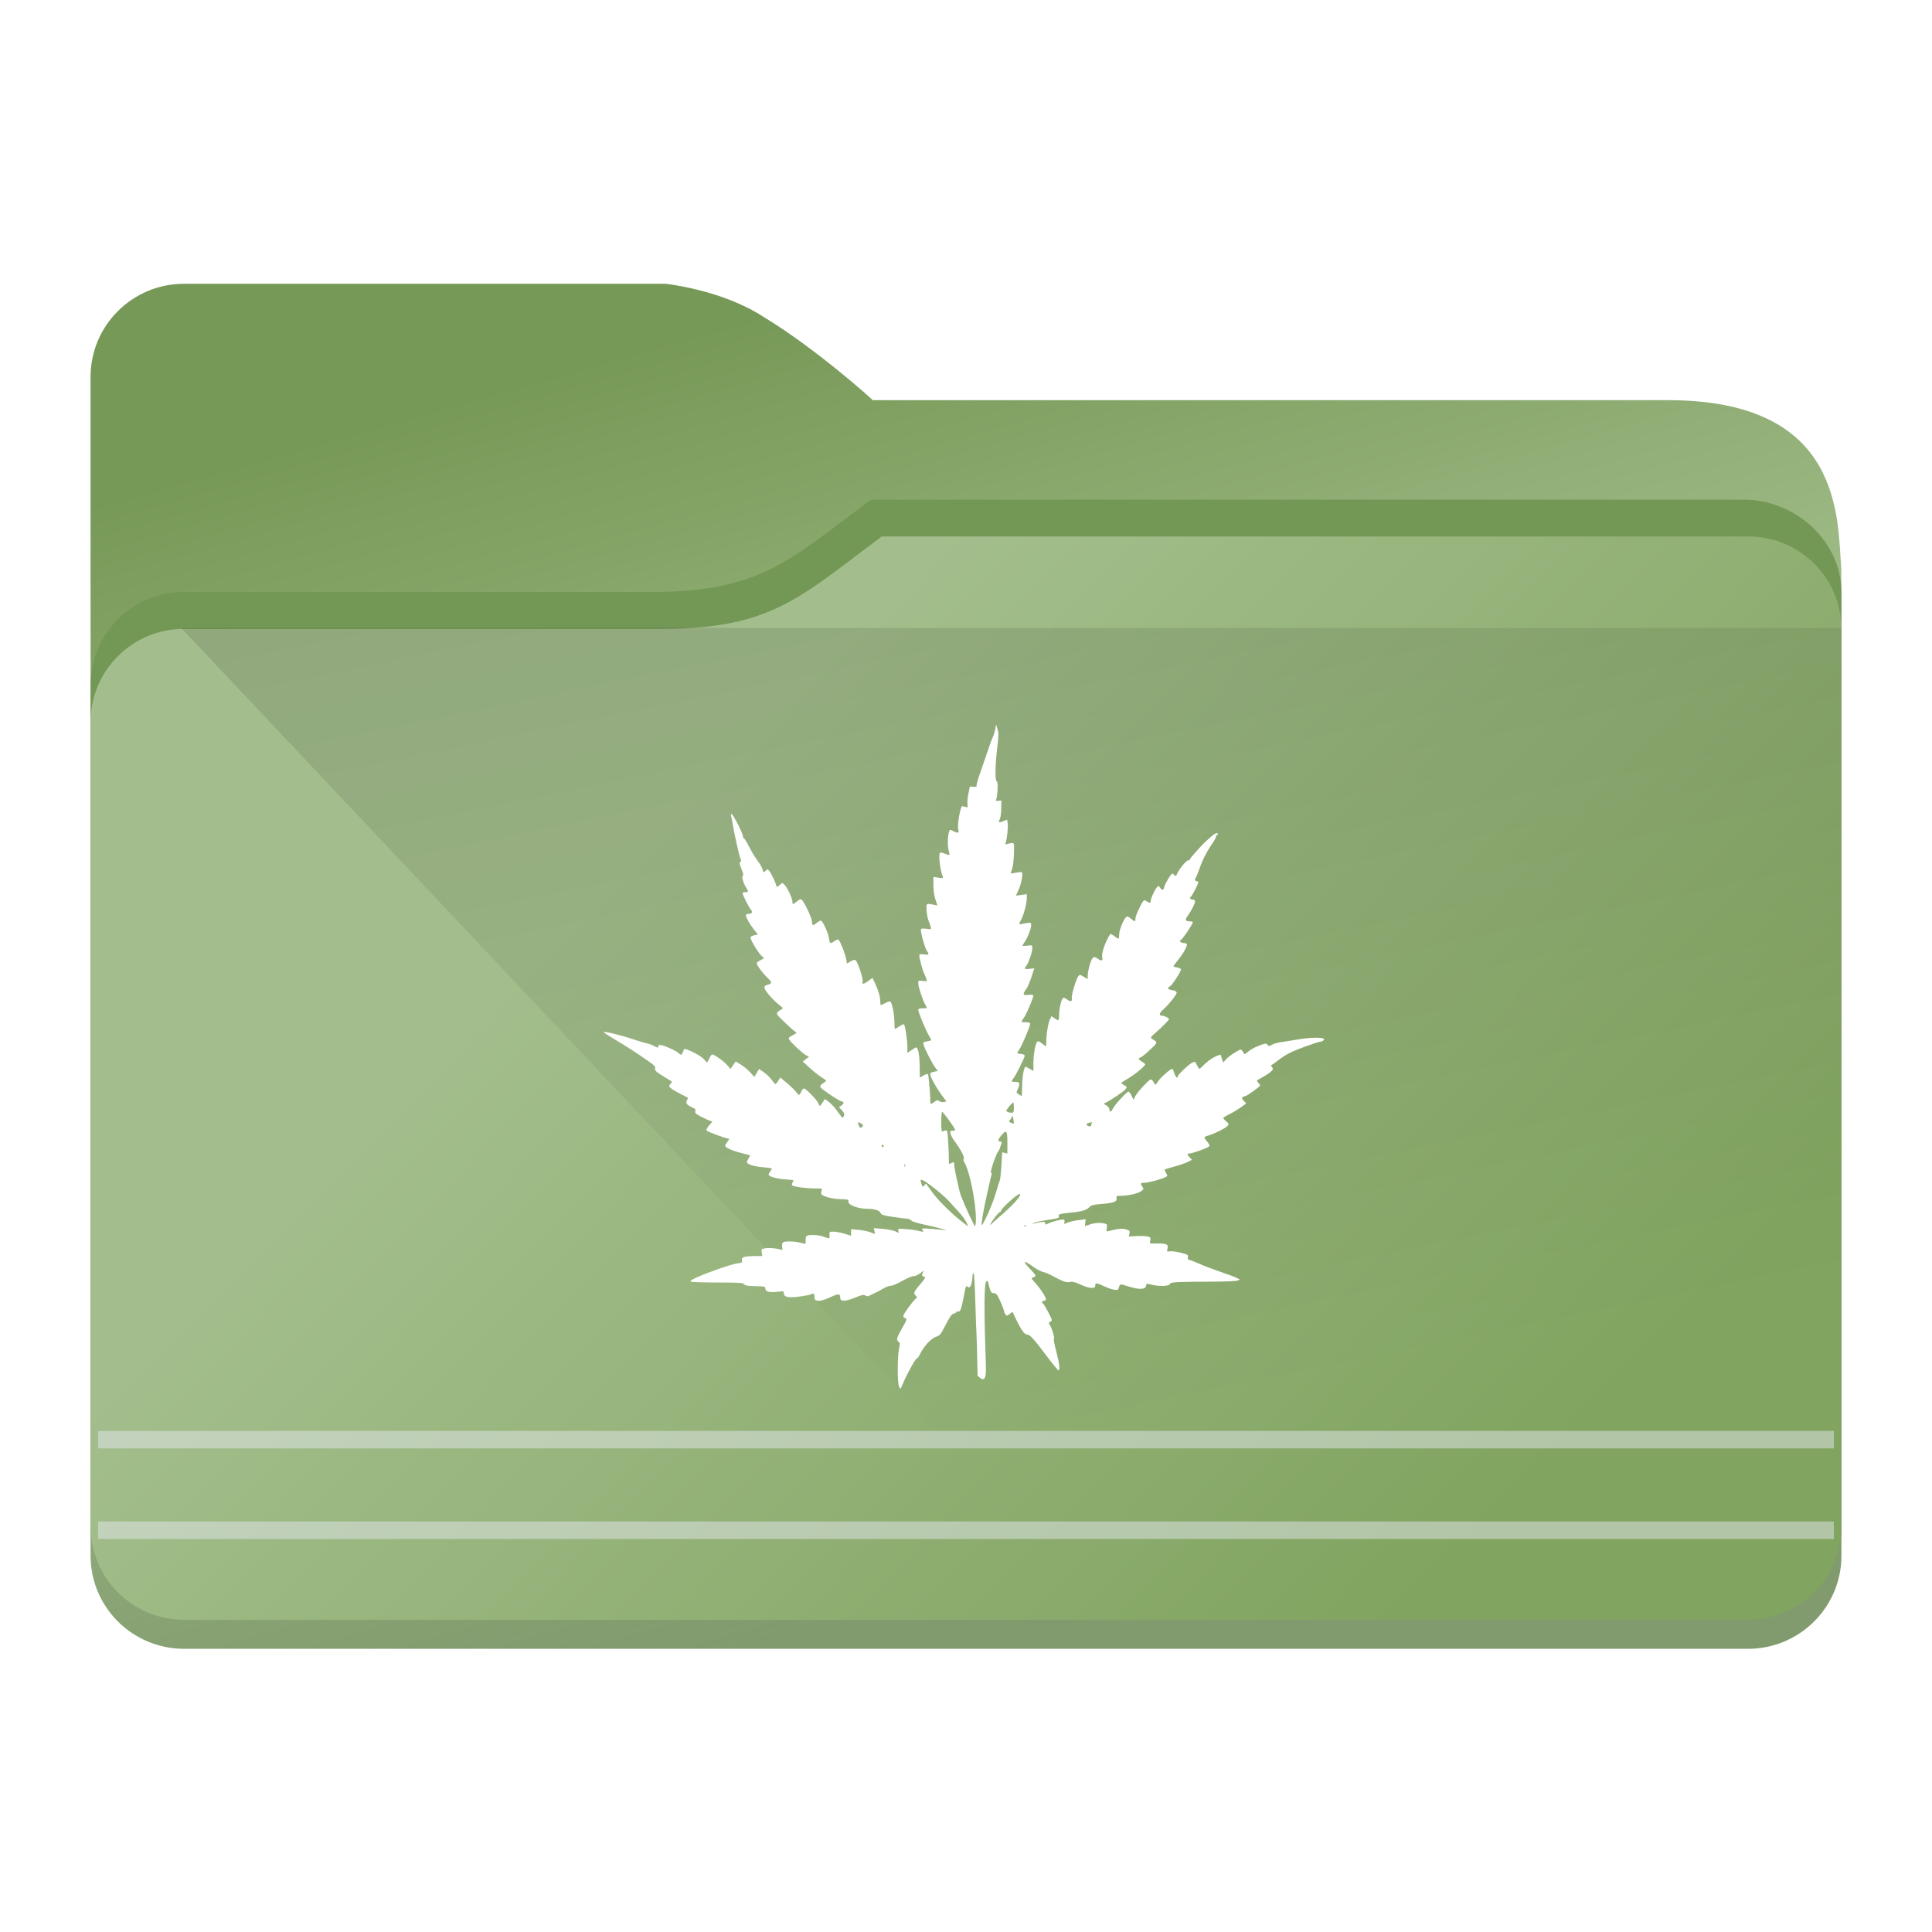 <?xml version="1.0" encoding="UTF-8" standalone="no"?>
<svg
   viewBox="0 0 64 64"
   version="1.1"
   id="svg12"
   sodipodi:docname="folder-Relax.svg"
   inkscape:version="1.2.1 (9c6d41e410, 2022-07-14)"
   xmlns:inkscape="http://www.inkscape.org/namespaces/inkscape"
   xmlns:sodipodi="http://sodipodi.sourceforge.net/DTD/sodipodi-0.dtd"
   xmlns:xlink="http://www.w3.org/1999/xlink"
   xmlns="http://www.w3.org/2000/svg"
   xmlns:svg="http://www.w3.org/2000/svg"
   xmlns:rdf="http://www.w3.org/1999/02/22-rdf-syntax-ns#"
   xmlns:cc="http://creativecommons.org/ns#"
   xmlns:dc="http://purl.org/dc/elements/1.1/">
  <sodipodi:namedview
     pagecolor="#ffffff"
     bordercolor="#666666"
     borderopacity="1"
     objecttolerance="10"
     gridtolerance="10"
     guidetolerance="10"
     inkscape:pageopacity="0"
     inkscape:pageshadow="2"
     inkscape:window-width="1920"
     inkscape:window-height="1004"
     id="namedview14"
     showgrid="true"
     inkscape:zoom="10.429825"
     inkscape:cx="9.2523125"
     inkscape:cy="35.619006"
     inkscape:window-x="0"
     inkscape:window-y="0"
     inkscape:window-maximized="1"
     inkscape:current-layer="svg12"
     inkscape:showpageshadow="2"
     inkscape:pagecheckerboard="0"
     inkscape:deskcolor="#d1d1d1">
    <inkscape:grid
       type="xygrid"
       id="grid2873" />
  </sodipodi:namedview>
  <defs
     id="defs3051">
    <style
       type="text/css"
       id="current-color-scheme">.ColorScheme-Text { color:#31363b; }
.ColorScheme-Background { color:#eff0f1; }
.ColorScheme-Highlight { color:#3daee9; }
.ColorScheme-ViewText { color:#31363b; }
.ColorScheme-ViewBackground { color:#fcfcfc; }
.ColorScheme-ViewHover { color:#93cee9; }
.ColorScheme-ViewFocus { color:#3daee9; }
.ColorScheme-ButtonText { color:#31363b; }
.ColorScheme-ButtonBackground { color:#eff0f1; }
.ColorScheme-ButtonHover { color:#93cee9; }
.ColorScheme-ButtonFocus { color:#3daee9; }
</style>
    <linearGradient
       inkscape:collect="always"
       xlink:href="#linearGradient886"
       id="linearGradient888"
       x1="75.76"
       y1="208.49"
       x2="91.646"
       y2="264.212"
       gradientUnits="userSpaceOnUse"
       gradientTransform="matrix(0.731,0,0,0.729,-27.038,-142.51)" />
    <linearGradient
       inkscape:collect="always"
       id="linearGradient886">
      <stop
         style="stop-color:#779957;stop-opacity:1;"
         offset="0"
         id="stop882" />
      <stop
         style="stop-color:#a3be8c;stop-opacity:1;"
         offset="0.485"
         id="stop1402" />
      <stop
         style="stop-color:#62824a;stop-opacity:0.8;"
         offset="1"
         id="stop884" />
    </linearGradient>
    <filter
       inkscape:collect="always"
       style="color-interpolation-filters:sRGB"
       id="filter1881"
       x="-0.091"
       width="1.181"
       y="-0.408"
       height="1.816">
      <feGaussianBlur
         inkscape:collect="always"
         stdDeviation="0.856"
         id="feGaussianBlur1883" />
    </filter>
    <inkscape:path-effect
       effect="fillet_chamfer"
       id="path-effect1331"
       is_visible="true"
       lpeversion="1"
       satellites_param="F,0,0,1,0,2.117,0,1 @ F,0,0,1,0,2.117,0,1 @ F,0,0,1,0,2.117,0,1 @ F,0,0,1,0,2.117,0,1"
       unit="px"
       method="arc"
       mode="F"
       radius="8"
       chamfer_steps="1"
       flexible="false"
       use_knot_distance="true"
       apply_no_radius="true"
       apply_with_radius="true"
       only_selected="false"
       hide_knots="false"
       nodesatellites_param="F,0,0,1,0,2.117,0,1 @ F,0,0,1,0,2.117,0,1 @ F,0,0,1,0,2.117,0,1 @ F,0,0,1,0,2.117,0,1" />
    <linearGradient
       inkscape:collect="always"
       xlink:href="#linearGradient852"
       id="linearGradient854-7"
       x1="76.789"
       y1="222.651"
       x2="112.205"
       y2="257.35"
       gradientUnits="userSpaceOnUse"
       gradientTransform="matrix(0.731,0,0,0.729,-27.077,-142.51)" />
    <linearGradient
       inkscape:collect="always"
       id="linearGradient852">
      <stop
         style="stop-color:#a3be8c;stop-opacity:1;"
         offset="0"
         id="stop848" />
      <stop
         style="stop-color:#81a460;stop-opacity:1;"
         offset="1"
         id="stop850" />
    </linearGradient>
    <radialGradient
       cx="64"
       cy="28.06"
       r="48.891"
       id="D"
       xlink:href="#6"
       gradientUnits="userSpaceOnUse"
       gradientTransform="matrix(0.222,0,0,0.205,17.991,22.103)" />
    <linearGradient
       id="6">
      <stop
         id="I"
         stop-color="#638000" />
      <stop
         id="J"
         offset="1"
         stop-color="#5b7600" />
    </linearGradient>
    <linearGradient
       inkscape:collect="always"
       xlink:href="#linearGradient4393"
       id="linearGradient668"
       gradientUnits="userSpaceOnUse"
       gradientTransform="matrix(3.62,0,0,3.467,3,-3596.823)"
       x1="5"
       y1="1037.362"
       x2="8"
       y2="1051.362" />
    <linearGradient
       inkscape:collect="always"
       id="linearGradient4393">
      <stop
         style="stop-color:#000000;stop-opacity:1;"
         offset="0"
         id="stop4395" />
      <stop
         style="stop-color:#000000;stop-opacity:0;"
         offset="1"
         id="stop4397" />
    </linearGradient>
  </defs>
  <path
     id="rect10"
     style="fill:url(#linearGradient888);fill-opacity:1;stroke-width:0.119"
     d="M 6.097,9.4 C 4.386,9.4 3,10.781 3,12.485 v 3.039 36.01 c 0,1.703 1.386,3.085 3.097,3.085 h 51.807 c 1.71,0 3.096,-1.381 3.096,-3.085 l -0.005,-32.687 c -0.132,-1.69 0.065,-5.591 -5.74,-5.591 H 28.907 c 0.024,0 -1.91,-1.735 -3.631,-2.769 C 23.901,9.593 22.043,9.4 22.043,9.4 Z"
     sodipodi:nodetypes="scccscccccccs" />
  <path
     style="opacity:0.31;fill:#000000;fill-opacity:1;stroke:none;stroke-width:0.145;stroke-opacity:1;filter:url(#filter1881)"
     id="rect873"
     width="22.667"
     height="5.036"
     x="46.507"
     y="222.896"
     transform="matrix(1.052,0,0,1.405,-43.683,-292.958)"
     inkscape:path-effect="#path-effect1331"
     d="m 48.624,222.896 h 18.434 a 2.117,2.117 45 0 1 2.117,2.117 v 0.802 a 2.117,2.117 135 0 1 -2.117,2.117 l -18.434,0 a 2.117,2.117 45 0 1 -2.117,-2.117 v -0.802 a 2.117,2.117 135 0 1 2.117,-2.117 z"
     sodipodi:type="rect" />
  <path
     id="rect851"
     style="fill:#739755;fill-opacity:1;stroke-width:0.193"
     d="m 28.848,16.553 v 3.057 h -7.222 c 3.567,-0.009 4.525,-1.048 7.222,-3.057 z m 0,0 h 28.909 c 1.704,-0.008 3.236,1.362 3.243,3.057 H 28.848 Z M 6.097,19.61 h 54.903 v 30.963 c 0,1.702 -1.386,3.081 -3.096,3.081 H 6.097 c -1.71,0 -3.097,-1.379 -3.097,-3.081 v -27.882 c 0,-1.702 1.386,-3.081 3.097,-3.081 z"
     sodipodi:nodetypes="cccccccccccccsccc" />
  <path
     id="rect851-3"
     style="fill:url(#linearGradient854-7);fill-opacity:1;stroke-width:0.193"
     d="m 29.207,17.771 -0.078,3.196 -7.142,-0.136 c 3.567,-0.009 4.525,-1.05 7.221,-3.06 z m 0,0 h 28.696 c 1.703,-0.008 3.09,1.363 3.097,3.06 L 29.128,20.967 Z M 6.097,20.831 H 61 V 50.575 c 0,1.704 -1.386,3.085 -3.097,3.085 H 6.097 C 4.387,53.66 3,52.279 3,50.575 V 23.916 c 0,-1.704 1.386,-3.085 3.097,-3.085 z"
     sodipodi:nodetypes="cccccccccccsccssc" />
  <path
     style="opacity:0.181;fill:url(#linearGradient668);fill-opacity:1;fill-rule:evenodd;stroke:none;stroke-width:3.543px;stroke-linecap:butt;stroke-linejoin:miter;stroke-opacity:1"
     d="M 6,20.8 31.964,48.34 H 60.927 L 61,20.8 H 6.059 Z"
     id="path4152-2"
     inkscape:connector-curvature="0"
     sodipodi:nodetypes="cccccc" />
  <path
     d="m 32.383,45.573 c -0.013,-0.705 -0.029,-1.336 -0.036,-1.402 -0.006,-0.066 -0.024,-0.537 -0.038,-1.046 -0.014,-0.509 -0.039,-0.935 -0.057,-0.945 -0.018,-0.011 -0.033,0.009 -0.034,0.045 -0.013,0.321 -0.076,0.476 -0.163,0.403 -0.059,-0.049 -0.056,-0.055 -0.141,0.381 -0.072,0.373 -0.11,0.463 -0.181,0.435 -0.028,-0.011 -0.051,-0.004 -0.051,0.015 0,0.019 -0.04,0.044 -0.088,0.056 -0.067,0.017 -0.131,0.105 -0.268,0.372 -0.167,0.324 -0.19,0.353 -0.327,0.398 -0.159,0.052 -0.402,0.321 -0.527,0.581 -0.036,0.075 -0.083,0.137 -0.103,0.137 -0.041,4.81e-4 -0.307,0.475 -0.442,0.791 -0.106,0.249 -0.103,0.246 -0.151,0.122 -0.051,-0.133 -0.047,-0.992 0.006,-1.24 0.035,-0.165 0.033,-0.194 -0.021,-0.233 -0.077,-0.056 -0.056,-0.129 0.13,-0.458 0.156,-0.276 0.161,-0.295 0.085,-0.324 -0.03,-0.012 -0.054,-0.042 -0.054,-0.069 0,-0.055 0.308,-0.483 0.408,-0.566 0.061,-0.051 0.061,-0.06 0.009,-0.103 -0.091,-0.075 -0.071,-0.127 0.142,-0.378 0.11,-0.13 0.187,-0.236 0.171,-0.236 -0.016,-1.95e-4 -0.051,-0.014 -0.078,-0.031 -0.04,-0.025 -0.04,-0.046 -0.003,-0.116 0.045,-0.083 0.043,-0.083 -0.084,0.013 -0.071,0.054 -0.167,0.099 -0.213,0.099 -0.079,7.82e-4 -0.163,0.038 -0.532,0.234 -0.089,0.047 -0.202,0.087 -0.252,0.088 -0.049,0.001 -0.155,0.042 -0.234,0.091 -0.079,0.049 -0.2,0.114 -0.27,0.144 -0.069,0.031 -0.154,0.072 -0.189,0.091 -0.043,0.024 -0.084,0.022 -0.131,-0.007 -0.056,-0.035 -0.119,-0.021 -0.355,0.076 -0.306,0.126 -0.475,0.13 -0.476,0.009 -9.96e-4,-0.153 -0.05,-0.157 -0.337,-0.025 -0.18,0.083 -0.319,0.125 -0.393,0.117 -0.1,-0.009 -0.116,-0.026 -0.126,-0.128 -0.013,-0.132 -0.006,-0.129 -0.13,-0.082 -0.051,0.019 -0.228,0.052 -0.394,0.072 -0.348,0.043 -0.489,0.012 -0.489,-0.111 0,-0.072 -0.012,-0.075 -0.198,-0.052 -0.272,0.034 -0.412,-1.99e-4 -0.413,-0.1 -1.88e-4,-0.074 -0.018,-0.078 -0.331,-0.085 -0.256,-0.005 -0.341,-0.02 -0.373,-0.064 -0.036,-0.049 -0.155,-0.057 -0.882,-0.057 -0.462,1.8e-4 -0.861,-0.013 -0.886,-0.029 -0.031,-0.02 0.033,-0.065 0.198,-0.14 0.39,-0.177 1.163,-0.444 1.348,-0.466 0.156,-0.018 0.169,-0.027 0.149,-0.103 -0.026,-0.103 0.069,-0.134 0.429,-0.138 l 0.246,-0.002 -0.019,-0.116 c -0.018,-0.109 -0.011,-0.117 0.107,-0.139 0.125,-0.024 0.355,-0.005 0.506,0.041 0.073,0.022 0.078,0.014 0.064,-0.095 -0.019,-0.148 0.02,-0.175 0.251,-0.174 0.157,2e-4 0.242,0.013 0.484,0.075 0.04,0.01 0.05,-0.016 0.042,-0.108 -0.006,-0.073 0.007,-0.134 0.037,-0.152 0.076,-0.048 0.393,-0.034 0.551,0.025 0.213,0.079 0.214,0.079 0.203,-0.047 -0.009,-0.114 -0.006,-0.117 0.133,-0.117 0.079,0 0.242,0.031 0.362,0.068 l 0.219,0.068 v -0.109 -0.109 l 0.254,0.024 c 0.14,0.013 0.311,0.048 0.382,0.077 0.167,0.07 0.167,0.07 0.139,-0.041 l -0.024,-0.095 0.298,0.025 c 0.164,0.014 0.345,0.048 0.403,0.077 0.134,0.066 0.138,0.065 0.112,-0.018 -0.021,-0.065 -0.006,-0.068 0.258,-0.051 0.154,0.01 0.327,0.033 0.384,0.051 0.057,0.018 0.128,0.033 0.157,0.033 0.045,0 0.046,-0.009 0.003,-0.059 -0.045,-0.055 -0.022,-0.057 0.292,-0.033 0.188,0.014 0.382,0.033 0.431,0.041 0.233,0.039 -0.28,-0.103 -0.633,-0.175 -0.237,-0.048 -0.424,-0.106 -0.461,-0.143 -0.034,-0.034 -0.102,-0.062 -0.151,-0.062 -0.049,0 -0.26,-0.027 -0.469,-0.059 -0.305,-0.047 -0.383,-0.072 -0.397,-0.124 -0.022,-0.084 -0.19,-0.141 -0.419,-0.142 -0.363,-0.002 -0.695,-0.14 -0.646,-0.268 0.013,-0.034 -0.046,-0.047 -0.226,-0.051 -0.241,-0.005 -0.445,-0.045 -0.607,-0.119 -0.068,-0.031 -0.081,-0.058 -0.065,-0.136 l 0.019,-0.097 -0.285,-0.005 c -0.274,-0.005 -0.625,-0.054 -0.695,-0.097 -0.02,-0.012 -0.019,-0.047 0.003,-0.088 0.02,-0.037 0.036,-0.074 0.036,-0.083 0,-0.008 -0.134,-0.024 -0.299,-0.034 -0.274,-0.017 -0.53,-0.096 -0.527,-0.163 5e-4,-0.014 0.025,-0.057 0.054,-0.096 0.029,-0.038 0.053,-0.08 0.053,-0.094 0,-0.013 -0.129,-0.034 -0.286,-0.046 -0.294,-0.023 -0.541,-0.099 -0.541,-0.168 0,-0.021 0.026,-0.079 0.059,-0.129 0.032,-0.049 0.053,-0.094 0.045,-0.099 -0.007,-0.005 -0.135,-0.039 -0.283,-0.075 -0.297,-0.073 -0.539,-0.181 -0.539,-0.241 0,-0.021 0.034,-0.081 0.075,-0.134 0.071,-0.091 0.072,-0.096 0.009,-0.108 -0.16,-0.031 -0.676,-0.226 -0.7,-0.264 -0.015,-0.025 0.02,-0.096 0.084,-0.168 l 0.11,-0.126 -0.104,-0.038 c -0.057,-0.021 -0.19,-0.083 -0.295,-0.138 -0.156,-0.082 -0.187,-0.113 -0.168,-0.171 0.018,-0.056 -0.003,-0.082 -0.1,-0.122 -0.177,-0.074 -0.232,-0.15 -0.175,-0.241 0.025,-0.04 0.04,-0.076 0.034,-0.08 -0.006,-0.004 -0.122,-0.063 -0.257,-0.131 -0.135,-0.068 -0.277,-0.153 -0.317,-0.19 -0.068,-0.063 -0.069,-0.07 -0.009,-0.135 0.034,-0.038 0.055,-0.074 0.047,-0.08 -0.007,-0.006 -0.14,-0.089 -0.293,-0.183 -0.233,-0.143 -0.275,-0.184 -0.261,-0.249 0.014,-0.062 -0.023,-0.106 -0.188,-0.221 -0.44,-0.308 -0.811,-0.547 -1.158,-0.748 C 20.163,34.313 20,34.206 20,34.19 c 0,-0.038 0.589,0.106 0.988,0.241 0.178,0.06 0.38,0.121 0.449,0.134 0.069,0.013 0.178,0.055 0.243,0.092 0.064,0.037 0.117,0.056 0.117,0.041 0.002,-0.108 0.067,-0.109 0.324,-0.004 0.147,0.06 0.301,0.14 0.342,0.179 0.099,0.093 0.121,0.088 0.164,-0.036 0.033,-0.094 0.047,-0.102 0.126,-0.072 0.238,0.09 0.495,0.238 0.571,0.329 0.046,0.055 0.091,0.101 0.099,0.101 0.007,0 0.043,-0.063 0.078,-0.141 0.047,-0.104 0.079,-0.135 0.122,-0.118 0.116,0.045 0.359,0.226 0.467,0.349 l 0.11,0.126 0.085,-0.125 0.085,-0.125 0.177,0.109 c 0.097,0.06 0.236,0.176 0.309,0.257 l 0.132,0.148 0.078,-0.132 0.078,-0.132 0.162,0.111 c 0.089,0.061 0.205,0.173 0.257,0.25 0.053,0.076 0.108,0.139 0.123,0.14 0.015,7.79e-4 0.058,-0.048 0.094,-0.109 l 0.067,-0.11 0.22,0.183 c 0.121,0.101 0.255,0.231 0.299,0.29 0.098,0.133 0.118,0.133 0.173,-9.74e-4 0.025,-0.059 0.066,-0.108 0.091,-0.108 0.063,0 0.403,0.345 0.472,0.48 l 0.056,0.108 0.067,-0.087 c 0.037,-0.048 0.067,-0.099 0.068,-0.114 0.003,-0.108 0.295,0.141 0.473,0.404 0.067,0.098 0.132,0.179 0.146,0.179 0.013,5.86e-4 0.035,-0.033 0.048,-0.074 0.017,-0.054 -0.003,-0.104 -0.073,-0.177 l -0.097,-0.102 0.076,-0.047 c 0.086,-0.054 0.102,-0.138 0.026,-0.138 -0.074,0 -0.69,-0.413 -0.716,-0.48 -0.015,-0.039 0.013,-0.077 0.084,-0.12 0.058,-0.035 0.106,-0.074 0.106,-0.088 0,-0.014 -0.069,-0.066 -0.153,-0.117 -0.084,-0.051 -0.258,-0.188 -0.386,-0.305 l -0.234,-0.213 0.103,-0.081 0.103,-0.081 -0.103,-0.052 c -0.112,-0.057 -0.501,-0.42 -0.555,-0.519 -0.028,-0.051 -0.006,-0.076 0.119,-0.14 0.142,-0.072 0.148,-0.081 0.082,-0.118 -0.039,-0.022 -0.201,-0.165 -0.359,-0.319 -0.312,-0.303 -0.309,-0.288 -0.09,-0.424 0.048,-0.03 0.047,-0.039 -0.002,-0.078 -0.189,-0.151 -0.248,-0.208 -0.402,-0.381 -0.188,-0.212 -0.213,-0.309 -0.09,-0.342 0.186,-0.05 0.189,-0.079 0.021,-0.243 -0.169,-0.165 -0.353,-0.416 -0.353,-0.482 0,-0.021 0.059,-0.067 0.131,-0.101 0.128,-0.061 0.129,-0.064 0.056,-0.115 -0.104,-0.073 -0.415,-0.58 -0.392,-0.64 0.009,-0.027 0.07,-0.059 0.132,-0.071 l 0.114,-0.023 -0.124,-0.153 c -0.136,-0.168 -0.276,-0.413 -0.276,-0.485 0,-0.025 0.04,-0.045 0.088,-0.045 0.115,0 0.149,-0.061 0.077,-0.14 -0.063,-0.07 -0.273,-0.487 -0.273,-0.543 0,-0.019 0.04,-0.035 0.09,-0.035 0.102,0 0.11,-0.025 0.042,-0.127 -0.1,-0.148 -0.174,-0.386 -0.129,-0.414 0.032,-0.02 0.021,-0.079 -0.042,-0.23 -0.067,-0.162 -0.075,-0.21 -0.037,-0.233 0.037,-0.023 0.038,-0.046 0.005,-0.106 -0.038,-0.071 -0.217,-0.876 -0.269,-1.208 -0.012,-0.079 -0.031,-0.172 -0.042,-0.207 -0.011,-0.035 -0.002,-0.063 0.018,-0.063 0.05,0 0.407,0.712 0.379,0.756 -0.012,0.019 -0.004,0.034 0.016,0.034 0.021,0 0.103,0.129 0.182,0.287 0.079,0.158 0.208,0.372 0.287,0.475 0.078,0.104 0.153,0.234 0.165,0.291 0.022,0.1 0.024,0.101 0.094,0.037 0.069,-0.063 0.074,-0.062 0.126,0.006 0.071,0.093 0.226,0.418 0.226,0.476 4.8e-4,0.064 0.047,0.056 0.133,-0.025 0.074,-0.069 0.075,-0.069 0.148,0.009 0.095,0.101 0.257,0.45 0.258,0.555 4.79e-4,0.103 0.019,0.101 0.152,-0.01 0.084,-0.071 0.119,-0.082 0.158,-0.05 0.082,0.068 0.337,0.608 0.337,0.714 0,0.143 0.033,0.154 0.153,0.053 0.059,-0.05 0.125,-0.084 0.147,-0.077 0.065,0.022 0.248,0.428 0.267,0.592 0.019,0.172 0.044,0.183 0.187,0.081 0.078,-0.056 0.108,-0.062 0.137,-0.027 0.064,0.079 0.221,0.483 0.244,0.631 l 0.023,0.144 0.122,-0.072 c 0.09,-0.053 0.135,-0.062 0.169,-0.033 0.069,0.057 0.251,0.605 0.229,0.688 -0.03,0.114 0.025,0.113 0.182,-0.002 l 0.146,-0.107 0.089,0.19 c 0.109,0.232 0.168,0.439 0.168,0.594 1.08e-4,0.064 0.009,0.117 0.02,0.117 0.011,0 0.083,-0.032 0.16,-0.072 0.095,-0.048 0.148,-0.059 0.164,-0.033 0.06,0.096 0.123,0.431 0.123,0.652 1.98e-4,0.133 0.009,0.243 0.02,0.243 0.011,0 0.079,-0.04 0.152,-0.089 0.097,-0.066 0.138,-0.078 0.156,-0.045 0.038,0.069 0.104,0.541 0.104,0.745 v 0.183 l 0.134,-0.091 c 0.074,-0.05 0.145,-0.091 0.157,-0.091 0.062,0 0.109,0.243 0.115,0.603 l 0.006,0.399 0.122,-0.072 c 0.086,-0.051 0.13,-0.06 0.148,-0.031 0.025,0.04 0.084,0.731 0.076,0.889 -0.004,0.099 0.033,0.102 0.143,0.013 0.072,-0.059 0.093,-0.061 0.158,-0.019 0.041,0.027 0.11,0.039 0.154,0.028 l 0.08,-0.021 -0.1,-0.131 c -0.215,-0.282 -0.439,-0.676 -0.439,-0.775 0,-0.033 0.049,-0.063 0.127,-0.077 l 0.127,-0.024 -0.085,-0.113 c -0.098,-0.129 -0.343,-0.605 -0.385,-0.748 -0.027,-0.091 -0.02,-0.098 0.112,-0.12 0.077,-0.013 0.141,-0.032 0.141,-0.041 0,-0.009 -0.039,-0.085 -0.087,-0.168 -0.107,-0.185 -0.345,-0.761 -0.345,-0.833 0,-0.038 0.04,-0.053 0.144,-0.053 0.161,0 0.165,-0.005 0.09,-0.121 -0.077,-0.118 -0.234,-0.593 -0.234,-0.709 0,-0.094 0.005,-0.097 0.148,-0.078 0.143,0.019 0.147,0.017 0.121,-0.066 -0.015,-0.047 -0.048,-0.127 -0.073,-0.178 -0.053,-0.105 -0.16,-0.5 -0.16,-0.592 0,-0.052 0.024,-0.059 0.141,-0.043 0.179,0.024 0.197,0.004 0.109,-0.118 -0.073,-0.103 -0.226,-0.671 -0.194,-0.723 0.009,-0.016 0.093,-0.019 0.184,-0.007 0.186,0.025 0.182,0.043 0.063,-0.276 -0.033,-0.089 -0.063,-0.251 -0.065,-0.359 -0.005,-0.215 -0.012,-0.211 0.233,-0.163 l 0.13,0.026 -0.066,-0.192 c -0.042,-0.121 -0.067,-0.296 -0.067,-0.473 l -9.95e-4,-0.281 0.167,0.025 c 0.155,0.023 0.165,0.02 0.14,-0.043 -0.091,-0.223 -0.146,-0.726 -0.086,-0.786 0.012,-0.012 0.083,0.003 0.158,0.034 0.074,0.031 0.142,0.05 0.15,0.042 0.007,-0.008 -0.004,-0.085 -0.028,-0.171 -0.04,-0.148 -0.028,-0.486 0.022,-0.617 0.02,-0.053 0.033,-0.054 0.125,-0.006 0.17,0.088 0.213,0.072 0.173,-0.064 -0.038,-0.13 0.074,-0.768 0.134,-0.759 0.018,0.002 0.068,0.016 0.112,0.029 0.072,0.022 0.077,0.014 0.061,-0.095 -0.009,-0.065 0.004,-0.224 0.031,-0.352 l 0.049,-0.234 0.119,0.012 c 0.086,0.008 0.114,-0.001 0.102,-0.036 -0.009,-0.026 0.064,-0.274 0.162,-0.551 0.098,-0.277 0.209,-0.6 0.247,-0.719 0.038,-0.119 0.096,-0.272 0.129,-0.341 0.033,-0.069 0.07,-0.19 0.082,-0.27 L 32.996,24 l 0.048,0.152 c 0.041,0.13 0.039,0.224 -0.012,0.647 -0.069,0.565 -0.073,1.088 -0.009,1.088 0.047,0 0.023,0.524 -0.028,0.605 -0.021,0.034 -9.95e-4,0.043 0.074,0.035 l 0.102,-0.011 -0.004,0.271 c -0.002,0.149 -0.024,0.308 -0.048,0.353 -0.059,0.111 -0.033,0.126 0.116,0.063 l 0.126,-0.053 0.019,0.114 c 0.022,0.126 -0.021,0.543 -0.067,0.649 -0.026,0.061 -0.018,0.065 0.075,0.041 0.221,-0.058 0.214,-0.071 0.2,0.34 -0.007,0.213 -0.035,0.431 -0.063,0.5 -0.028,0.067 -0.044,0.128 -0.037,0.136 0.007,0.007 0.084,-0.002 0.169,-0.021 0.086,-0.019 0.17,-0.026 0.188,-0.015 0.053,0.033 -0.007,0.371 -0.103,0.582 l -0.088,0.193 0.18,-0.024 0.18,-0.024 v 0.131 c 0,0.168 -0.094,0.53 -0.182,0.704 -0.081,0.159 -0.084,0.177 -0.024,0.158 0.025,-0.007 0.114,-0.023 0.198,-0.035 0.144,-0.02 0.153,-0.017 0.153,0.068 0,0.11 -0.124,0.43 -0.217,0.561 -0.038,0.054 -0.07,0.108 -0.07,0.119 0,0.012 0.073,0.011 0.162,-0.001 0.162,-0.022 0.162,-0.022 0.162,0.089 0,0.127 -0.129,0.5 -0.202,0.584 -0.082,0.094 -0.057,0.115 0.109,0.096 l 0.159,-0.018 -0.047,0.148 c -0.093,0.294 -0.162,0.46 -0.234,0.56 -0.113,0.159 -0.096,0.193 0.089,0.172 0.1,-0.011 0.162,-0.004 0.162,0.019 0,0.079 -0.231,0.624 -0.311,0.733 -0.046,0.063 -0.084,0.124 -0.084,0.135 0,0.011 0.065,0.02 0.144,0.02 0.104,0 0.144,0.015 0.144,0.054 0,0.082 -0.28,0.741 -0.364,0.856 -0.086,0.119 -0.08,0.131 0.071,0.142 0.069,0.005 0.113,0.027 0.113,0.059 6.9e-5,0.06 -0.31,0.679 -0.382,0.761 -0.075,0.086 -0.061,0.105 0.076,0.105 0.103,0 0.126,0.013 0.126,0.074 0,0.04 -0.024,0.12 -0.053,0.176 -0.05,0.097 -0.048,0.106 0.035,0.16 0.048,0.032 0.092,0.057 0.098,0.057 0.005,-3.5e-5 0.012,-0.15 0.015,-0.332 0.004,-0.32 0.061,-0.638 0.114,-0.638 0.014,7.4e-5 0.078,0.032 0.142,0.071 l 0.117,0.071 v -0.239 c 0,-0.303 0.065,-0.679 0.125,-0.73 0.035,-0.029 0.074,-0.015 0.155,0.052 0.059,0.05 0.118,0.091 0.13,0.091 0.012,0 0.02,-0.069 0.017,-0.153 -0.007,-0.218 0.079,-0.707 0.134,-0.762 0.026,-0.026 0.035,-0.06 0.022,-0.075 -0.014,-0.016 0.023,0.004 0.083,0.044 0.059,0.04 0.124,0.082 0.144,0.093 0.023,0.013 0.038,-0.056 0.041,-0.183 0.004,-0.206 0.057,-0.449 0.116,-0.541 0.026,-0.041 0.052,-0.036 0.144,0.029 0.127,0.091 0.181,0.077 0.159,-0.041 -0.017,-0.091 0.14,-0.621 0.215,-0.723 0.046,-0.063 0.053,-0.062 0.181,0.013 l 0.133,0.078 v -0.126 c 0,-0.069 0.033,-0.232 0.073,-0.363 0.078,-0.252 0.128,-0.286 0.266,-0.182 0.108,0.082 0.169,0.067 0.143,-0.035 -0.035,-0.138 0.08,-0.483 0.26,-0.784 0.009,-0.015 0.069,0.013 0.134,0.063 0.065,0.049 0.129,0.09 0.142,0.09 0.013,0 0.024,-0.064 0.024,-0.143 0,-0.143 0.146,-0.503 0.233,-0.576 0.034,-0.029 0.074,-0.015 0.154,0.052 0.135,0.113 0.152,0.113 0.152,3.1e-5 0,-0.05 0.05,-0.191 0.112,-0.314 0.156,-0.312 0.167,-0.323 0.259,-0.259 0.099,0.07 0.132,0.067 0.133,-0.009 9.81e-4,-0.082 0.131,-0.367 0.204,-0.449 0.055,-0.061 0.06,-0.06 0.108,0.008 0.069,0.099 0.113,0.09 0.14,-0.027 0.027,-0.116 0.224,-0.44 0.267,-0.44 0.017,0 0.04,0.016 0.052,0.036 0.035,0.056 0.083,0.042 0.106,-0.03 0.039,-0.122 0.311,-0.455 0.363,-0.444 0.028,0.006 0.052,-0.004 0.052,-0.022 0,-0.029 0.189,-0.251 0.431,-0.506 0.049,-0.052 0.169,-0.163 0.265,-0.246 0.162,-0.141 0.238,-0.165 0.238,-0.077 0,0.02 -0.019,0.024 -0.042,0.01 -0.026,-0.016 -0.032,-0.009 -0.016,0.016 0.014,0.023 -0.021,0.11 -0.079,0.194 -0.219,0.321 -0.363,0.594 -0.459,0.871 -0.055,0.158 -0.113,0.303 -0.13,0.322 -0.049,0.055 -0.035,0.128 0.024,0.128 0.03,0 0.054,0.017 0.054,0.037 0,0.056 -0.209,0.458 -0.251,0.484 -0.054,0.033 -0.007,0.09 0.074,0.09 0.039,0 0.07,0.025 0.07,0.055 0,0.072 -0.128,0.326 -0.24,0.475 -0.102,0.136 -0.085,0.188 0.062,0.188 0.058,0 0.106,0.014 0.106,0.031 0,0.055 -0.35,0.571 -0.398,0.587 -0.072,0.024 -0.002,0.101 0.093,0.101 0.047,0 0.093,0.013 0.103,0.029 0.032,0.051 -0.107,0.31 -0.278,0.52 -0.092,0.113 -0.167,0.213 -0.167,0.222 0,0.009 0.057,0.027 0.126,0.04 0.069,0.013 0.126,0.041 0.126,0.062 0,0.072 -0.281,0.51 -0.357,0.555 -0.112,0.068 -0.091,0.107 0.069,0.134 0.103,0.017 0.144,0.042 0.144,0.086 0,0.069 -0.261,0.392 -0.456,0.566 -0.122,0.108 -0.135,0.192 -0.029,0.192 0.071,0 0.233,0.078 0.233,0.112 0,0.035 -0.206,0.245 -0.45,0.458 -0.163,0.143 -0.173,0.161 -0.113,0.198 0.2,0.123 0.203,0.11 -0.066,0.362 -0.138,0.13 -0.28,0.245 -0.314,0.256 -0.09,0.029 -0.078,0.063 0.045,0.135 0.059,0.035 0.108,0.078 0.108,0.095 0,0.054 -0.359,0.348 -0.578,0.473 -0.116,0.066 -0.211,0.13 -0.211,0.141 -4.92e-4,0.012 0.039,0.043 0.089,0.069 0.101,0.054 0.105,0.067 0.044,0.146 -0.047,0.061 -0.436,0.326 -0.612,0.417 l -0.109,0.056 0.096,0.058 c 0.053,0.032 0.096,0.086 0.096,0.12 0,0.106 0.062,0.105 0.106,-0.002 0.048,-0.116 0.469,-0.579 0.526,-0.579 0.02,0 0.066,0.061 0.101,0.135 l 0.064,0.135 0.065,-0.126 c 0.036,-0.069 0.166,-0.229 0.29,-0.355 0.237,-0.242 0.228,-0.241 0.34,-0.055 0.034,0.056 0.046,0.048 0.114,-0.065 0.07,-0.118 0.412,-0.423 0.475,-0.423 0.015,0 0.046,0.065 0.07,0.144 0.039,0.13 0.112,0.199 0.112,0.107 0,-0.052 0.355,-0.39 0.475,-0.452 0.098,-0.051 0.102,-0.049 0.161,0.075 0.033,0.07 0.071,0.127 0.083,0.127 0.012,0 0.07,-0.05 0.128,-0.112 0.202,-0.214 0.591,-0.426 0.591,-0.322 0,0.018 0.016,0.076 0.036,0.128 l 0.036,0.095 0.086,-0.101 c 0.047,-0.056 0.179,-0.157 0.292,-0.225 0.196,-0.118 0.208,-0.121 0.254,-0.058 0.026,0.036 0.053,0.082 0.06,0.101 0.006,0.019 0.063,-0.014 0.126,-0.073 0.063,-0.059 0.224,-0.148 0.358,-0.198 0.223,-0.084 0.247,-0.086 0.289,-0.033 0.042,0.054 0.053,0.054 0.144,5.86e-4 0.054,-0.032 0.179,-0.069 0.278,-0.083 0.099,-0.014 0.373,-0.057 0.61,-0.097 0.492,-0.082 0.926,-0.068 0.83,0.027 -0.028,0.028 -0.075,0.051 -0.104,0.051 -0.086,0 -0.779,0.25 -1.007,0.363 -0.116,0.057 -0.29,0.168 -0.388,0.246 -0.097,0.078 -0.197,0.148 -0.221,0.156 -0.033,0.011 -0.031,0.03 0.006,0.075 0.043,0.052 0.041,0.07 -0.016,0.133 -0.036,0.04 -0.155,0.123 -0.266,0.185 -0.11,0.062 -0.207,0.118 -0.215,0.124 -0.007,0.006 0.012,0.042 0.045,0.078 0.033,0.036 0.06,0.077 0.06,0.09 0,0.033 -0.437,0.348 -0.483,0.349 -0.021,1.96e-4 -0.062,0.016 -0.091,0.034 -0.045,0.028 -0.04,0.047 0.03,0.122 l 0.084,0.089 -0.174,0.127 c -0.096,0.07 -0.266,0.172 -0.379,0.228 -0.113,0.055 -0.206,0.113 -0.207,0.129 -9.77e-4,0.016 0.042,0.066 0.096,0.113 0.086,0.074 0.092,0.091 0.047,0.145 -0.059,0.071 -0.388,0.241 -0.594,0.306 -0.209,0.066 -0.209,0.065 -0.091,0.208 0.085,0.104 0.099,0.14 0.063,0.174 -0.057,0.054 -0.547,0.229 -0.64,0.229 -0.089,0 -0.088,0.03 0.005,0.13 l 0.076,0.081 -0.139,0.069 c -0.076,0.038 -0.276,0.107 -0.444,0.153 -0.168,0.046 -0.313,0.09 -0.322,0.097 -0.009,0.006 0.011,0.058 0.044,0.113 0.058,0.098 0.057,0.103 -0.02,0.143 -0.128,0.067 -0.572,0.185 -0.699,0.185 -0.131,0 -0.141,0.021 -0.063,0.133 0.05,0.072 0.047,0.082 -0.046,0.148 -0.108,0.077 -0.435,0.15 -0.675,0.15 -0.139,0 -0.149,0.006 -0.134,0.085 0.021,0.111 -0.097,0.154 -0.52,0.188 -0.263,0.021 -0.326,0.039 -0.386,0.107 -0.081,0.092 -0.253,0.143 -0.593,0.176 -0.363,0.035 -0.439,0.055 -0.417,0.111 0.027,0.07 0.004,0.078 -0.405,0.139 -0.202,0.03 -0.395,0.073 -0.428,0.094 -0.054,0.035 -0.053,0.037 0.009,0.017 0.039,-0.012 0.14,-0.032 0.225,-0.044 0.128,-0.018 0.154,-0.011 0.154,0.038 0,0.046 0.014,0.051 0.063,0.022 0.12,-0.07 0.506,-0.17 0.55,-0.143 0.025,0.015 0.035,0.053 0.022,0.085 -0.027,0.07 -0.027,0.07 0.126,0.006 0.068,-0.028 0.225,-0.063 0.351,-0.077 l 0.228,-0.026 -0.017,0.113 c -0.009,0.062 -0.013,0.113 -0.009,0.113 0.004,0 0.076,-0.024 0.16,-0.054 0.16,-0.057 0.355,-0.068 0.498,-0.03 0.074,0.02 0.082,0.039 0.065,0.147 -0.019,0.115 -0.014,0.123 0.059,0.102 0.265,-0.076 0.467,-0.095 0.586,-0.055 0.112,0.037 0.124,0.052 0.105,0.139 l -0.021,0.097 0.234,-0.015 c 0.129,-0.008 0.293,-0.004 0.364,0.009 0.12,0.022 0.129,0.033 0.115,0.13 l -0.015,0.105 0.254,5.86e-4 c 0.31,5.86e-4 0.36,0.026 0.329,0.169 -0.022,0.102 -0.019,0.106 0.087,0.09 0.061,-0.009 0.223,0.013 0.36,0.049 0.226,0.059 0.248,0.072 0.23,0.143 -0.016,0.063 -4.91e-4,0.083 0.079,0.103 0.054,0.014 0.197,0.07 0.317,0.126 0.12,0.055 0.42,0.169 0.667,0.253 0.247,0.084 0.497,0.177 0.556,0.208 l 0.107,0.055 -0.089,0.033 c -0.049,0.018 -0.404,0.034 -0.79,0.035 -1.155,0.003 -1.415,0.015 -1.431,0.062 -0.033,0.1 -0.356,0.11 -0.696,0.021 -0.082,-0.022 -0.098,-0.013 -0.108,0.059 -0.017,0.122 -0.232,0.128 -0.582,0.017 -0.3,-0.095 -0.277,-0.101 -0.332,0.081 -0.022,0.071 -0.223,0.031 -0.5,-0.099 -0.235,-0.11 -0.269,-0.11 -0.269,0.001 0,0.103 -0.214,0.084 -0.484,-0.044 -0.181,-0.086 -0.26,-0.105 -0.357,-0.086 -0.125,0.023 -0.198,-0.003 -0.641,-0.237 -0.074,-0.039 -0.163,-0.076 -0.198,-0.083 -0.115,-0.022 -0.241,-0.087 -0.422,-0.218 -0.271,-0.195 -0.311,-0.155 -0.08,0.079 0.113,0.114 0.206,0.226 0.206,0.247 0,0.022 -0.035,0.049 -0.078,0.06 -0.074,0.019 -0.071,0.028 0.063,0.175 0.187,0.205 0.386,0.52 0.357,0.566 -0.013,0.02 -0.046,0.037 -0.075,0.037 -0.058,0 -0.07,0.057 -0.018,0.089 0.044,0.027 0.289,0.489 0.289,0.544 0,0.023 -0.026,0.052 -0.058,0.064 -0.051,0.02 -0.052,0.031 -0.005,0.103 0.07,0.107 0.169,0.452 0.134,0.465 -0.015,0.006 0.019,0.188 0.076,0.406 0.105,0.398 0.132,0.629 0.073,0.629 -0.017,0 -0.193,-0.214 -0.39,-0.476 -0.436,-0.58 -0.556,-0.71 -0.653,-0.71 -0.084,0 -0.205,-0.172 -0.373,-0.53 l -0.105,-0.225 -0.094,0.074 c -0.089,0.07 -0.097,0.071 -0.14,0.011 -0.025,-0.035 -0.046,-0.077 -0.046,-0.095 0,-0.072 -0.194,-0.515 -0.248,-0.566 -0.032,-0.03 -0.085,-0.05 -0.117,-0.043 -0.059,0.012 -0.097,-0.07 -0.154,-0.326 -0.02,-0.088 -0.029,-0.094 -0.075,-0.048 -0.065,0.065 -0.071,0.996 -0.017,2.484 0.012,0.498 0.064,0.97 -0.269,0.623 l 2.2e-5,-2.47e-4 z m -0.377,-5.095 c -0.04,-0.078 -0.149,-0.226 -0.243,-0.329 -0.094,-0.103 -0.251,-0.275 -0.349,-0.381 -0.098,-0.106 -0.34,-0.316 -0.539,-0.465 -0.366,-0.275 -0.427,-0.287 -0.344,-0.068 0.037,0.097 0.041,0.098 0.088,0.033 0.027,-0.037 0.056,-0.06 0.064,-0.05 0.007,0.009 0.089,0.123 0.18,0.252 0.185,0.26 0.608,0.687 0.96,0.966 0.127,0.101 0.237,0.184 0.243,0.184 0.006,0 -0.021,-0.064 -0.061,-0.142 z m 0.322,-0.119 c -0.002,-0.556 -0.215,-1.591 -0.382,-1.853 -0.035,-0.055 -0.041,-0.098 -0.018,-0.126 0.035,-0.043 -0.116,-0.325 -0.322,-0.6 -0.052,-0.069 -0.105,-0.17 -0.117,-0.225 -0.021,-0.088 -0.014,-0.099 0.07,-0.099 0.051,0 0.088,-0.014 0.082,-0.03 -0.041,-0.104 -0.408,-0.609 -0.432,-0.594 -0.016,0.009 -0.029,0.164 -0.029,0.343 0,0.246 0.011,0.321 0.045,0.307 0.168,-0.069 0.158,-0.09 0.186,0.377 0.015,0.243 0.025,0.504 0.022,0.579 -0.004,0.126 7.27e-4,0.134 0.066,0.099 0.102,-0.055 0.112,-0.049 0.112,0.061 0,0.111 0.163,0.857 0.219,1.008 0.118,0.312 0.442,1.013 0.468,1.013 0.017,0 0.031,-0.117 0.031,-0.261 z m 1.661,0.236 c -0.026,-0.01 -0.057,-0.009 -0.069,0.003 -0.012,0.012 0.009,0.02 0.047,0.019 0.042,-0.002 0.05,-0.01 0.022,-0.022 v 2e-6 z m -1.267,-0.38 c 0.095,-0.203 0.216,-0.522 0.27,-0.71 0.054,-0.188 0.111,-0.366 0.126,-0.397 0.015,-0.03 0.04,-0.254 0.055,-0.497 l 0.026,-0.442 0.086,0.022 0.086,0.022 v -0.36 c 0,-0.413 -0.031,-0.447 -0.211,-0.228 -0.111,0.134 -0.116,0.192 -0.016,0.192 0.039,0 0.048,0.019 0.03,0.063 -0.014,0.035 -0.034,0.095 -0.045,0.135 -0.009,0.04 -0.038,0.096 -0.061,0.126 -0.083,0.107 -0.282,0.697 -0.24,0.711 0.023,0.007 0.034,0.026 0.025,0.04 -0.02,0.033 -0.261,1.123 -0.286,1.297 -0.009,0.069 -0.028,0.186 -0.04,0.261 -0.012,0.074 -0.011,0.135 7.38e-4,0.135 0.012,0 0.1,-0.166 0.194,-0.368 z m 0.541,-0.045 c 0.336,-0.295 0.572,-0.572 0.527,-0.618 -0.045,-0.045 -0.634,0.482 -0.634,0.568 0,0.018 -0.016,0.032 -0.035,0.032 -0.019,0 -0.1,0.088 -0.18,0.196 -0.145,0.197 -0.188,0.282 -0.096,0.193 0.027,-0.026 0.215,-0.193 0.418,-0.371 z m -3.282,-1.608 c -0.009,-0.025 -0.018,-0.004 -0.018,0.045 0,0.049 0.007,0.07 0.018,0.045 0.009,-0.025 0.009,-0.065 0,-0.09 z m -0.707,-0.602 c 0,-0.02 -0.016,-0.036 -0.036,-0.036 -0.02,0 -0.036,0.016 -0.036,0.036 0,0.02 0.016,0.036 0.036,0.036 0.02,0 0.036,-0.016 0.036,-0.036 z m -0.683,-0.679 c 0,-0.031 -0.147,-0.121 -0.167,-0.101 -0.009,0.008 0.003,0.058 0.027,0.11 0.033,0.073 0.054,0.085 0.091,0.054 0.026,-0.022 0.048,-0.05 0.048,-0.063 z m 7.547,0.017 c 0,-0.008 0.011,-0.042 0.023,-0.076 0.019,-0.051 0.009,-0.057 -0.063,-0.034 -0.11,0.034 -0.117,0.041 -0.088,0.087 0.022,0.036 0.127,0.055 0.127,0.023 z m -2.569,-0.226 c -0.023,-0.12 -0.03,-0.127 -0.056,-0.059 -0.016,0.042 -0.049,0.089 -0.073,0.104 -0.03,0.018 -0.017,0.041 0.042,0.073 0.11,0.059 0.118,0.048 0.086,-0.117 z m 0.018,-0.39 c 0,-0.088 -0.009,-0.16 -0.022,-0.16 -0.037,0 -0.228,0.231 -0.229,0.276 -4.8e-4,0.04 0.167,0.082 0.224,0.055 0.015,-0.007 0.027,-0.084 0.027,-0.172 z"
     id="4-3"
     style="fill:#ffffff;fill-opacity:1;stroke-width:0.244" />
  <rect
     style="fill:#ffffff;fill-opacity:0.25;stroke:#e5e9ef;stroke-width:0.58;stroke-opacity:0.5;paint-order:markers fill stroke"
     id="rect2191"
     width="57.5"
     height="7.2964485e-07"
     x="3.25"
     y="47.69" />
  <rect
     style="fill:#ffffff;fill-opacity:0.5;stroke:#e5e9ef;stroke-width:0.58;stroke-opacity:0.5;paint-order:markers fill stroke"
     id="rect2191-0-9"
     width="57.5"
     height="7.2964485e-07"
     x="3.25"
     y="50.69" />
</svg>
